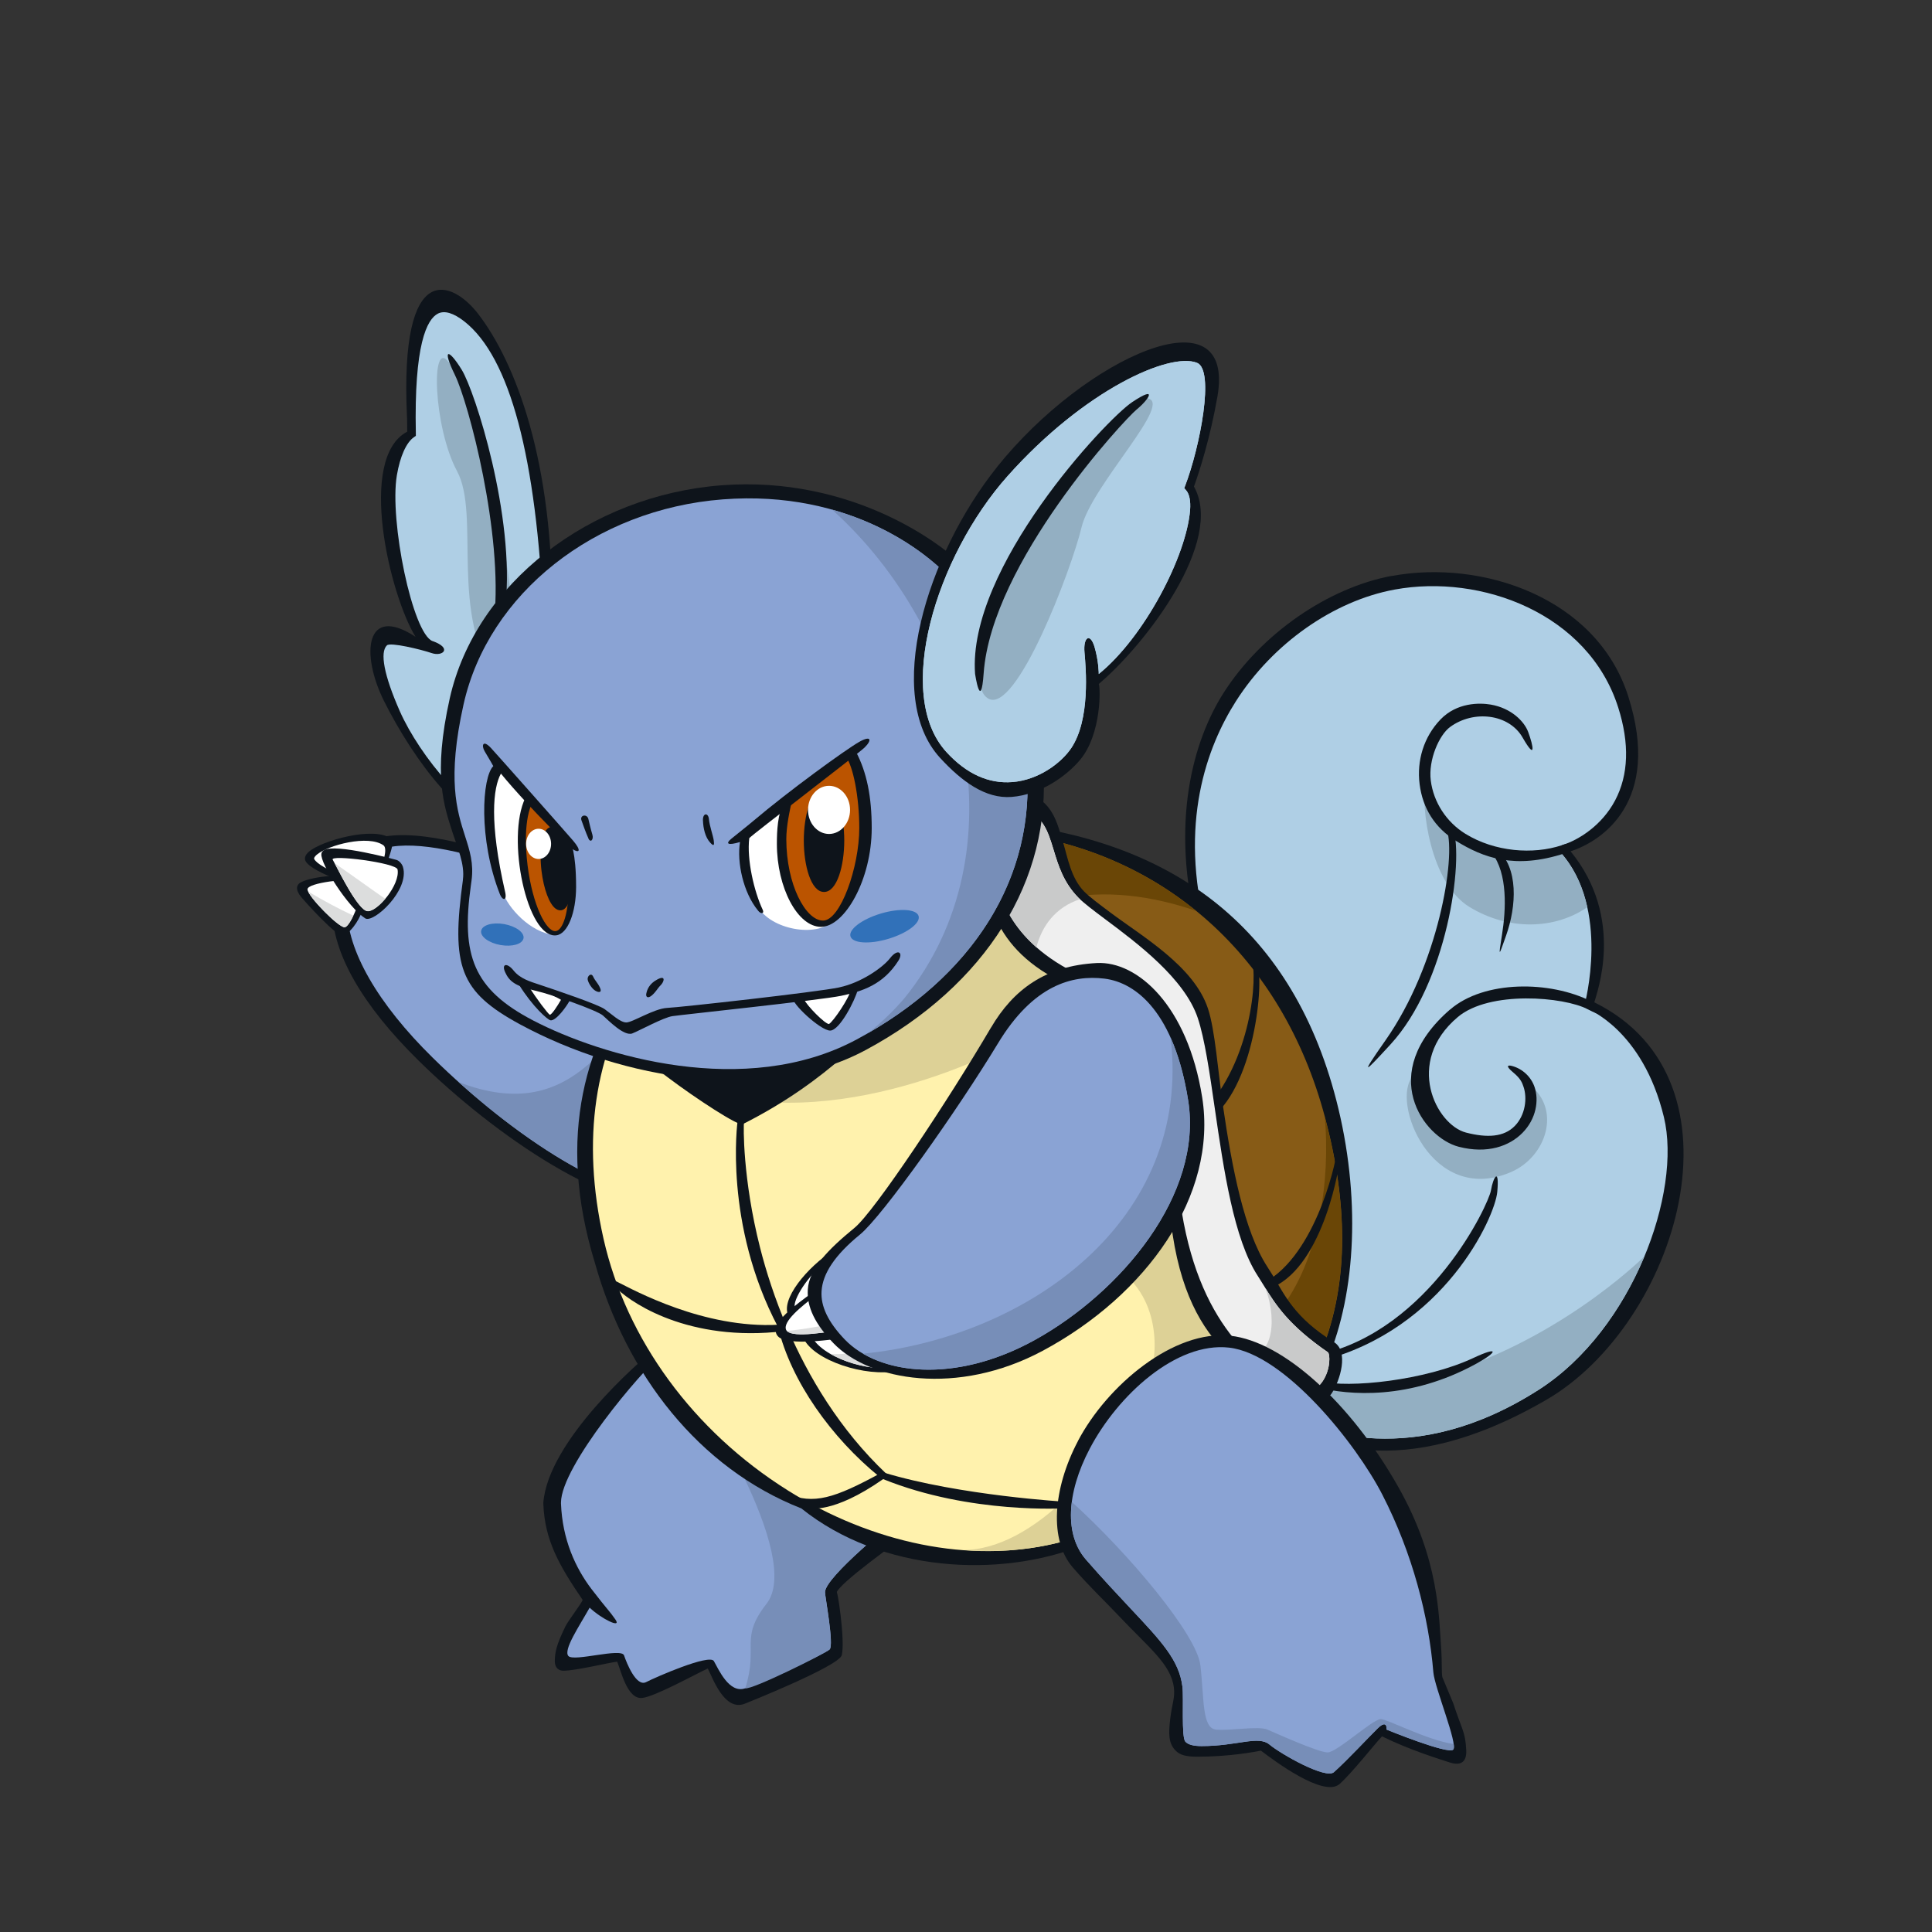 <svg width="800" height="800" viewBox="0 0 800 800" fill="none" xmlns="http://www.w3.org/2000/svg">
<rect x="0" y="0" width="800" height="800" fill="#333333" stroke="none"/>
<g clip-path="url(#clip0_42_58927)">
<path d="M168.55 172.639C168.637 174.602 168.571 176.653 168.615 178.747C147.782 189.698 161.482 246.548 172.062 263.694C151.338 250.082 149.222 270.675 159.038 290.33C171.473 315.199 193.026 343.711 208.362 341.748C214.012 341.028 217.611 336.119 219.051 327.197C220.796 316.464 222.432 307.825 223.872 300.19C227.144 282.935 229.304 271.547 228.628 256.015C229.457 190.876 213.27 149.82 197.978 129.947C187.681 116.596 165.386 105.929 168.528 172.617L168.55 172.639Z" fill="#0E141B"/>
<path d="M179.151 265.483C170.862 262.516 161.154 215.571 164.339 196.766C165.67 188.957 168.244 183.219 171.407 181.016L172.192 180.471V179.511C171.407 142.644 176.752 132.151 181.376 129.838C184.103 128.486 187.768 129.577 192.262 133.089C211.132 147.901 222.17 189.327 225.072 256.168C225.726 271.286 223.588 282.521 220.36 299.514C218.92 307.149 217.262 315.832 215.517 326.608C214.361 333.807 211.786 337.69 207.903 338.192C195.709 339.741 173.719 313.039 165.539 294.453C158.994 279.597 157.227 270.086 160.216 267.228C161.656 265.854 174.221 268.886 178.759 270.435C183.296 271.984 187.441 268.428 179.151 265.461V265.483Z" fill="#AFCFE5"/>
<path d="M206.115 282.237C185.739 254.838 199.09 213.368 189.252 195.087C179.413 176.806 178.279 139.546 185.87 150.105C193.462 160.663 185.129 147.901 185.87 150.105C186.656 149.043 186.656 149.043 185.87 150.105C203.3 165.571 224.744 307.281 206.115 282.237Z" fill="#93AFC2"/>
<path d="M188.401 155.34C193.964 166.64 208.427 221.047 204.61 256.605L209.3 250.933C213.292 213.869 196.691 162.059 191.193 153.115C185.674 144.149 182.86 144.062 188.423 155.362L188.401 155.34Z" fill="#0E141B"/>
<path d="M147.52 351.739C141.194 358.065 137.507 367.009 137.529 376.28C137.616 394.714 149.92 416.158 173.48 439.325C204.326 469.648 253.933 504.355 283.012 498.793C287.855 497.855 294.05 493.644 296.101 478.788C300.442 447.353 283.492 387.384 263.095 377.175C247.716 369.496 167.961 331.32 147.52 351.761V351.739Z" fill="#0E141B"/>
<path d="M179.239 438.039C156.355 415.547 143.724 393.558 143.659 376.084C143.615 367.795 146.451 360.749 152.079 355.12C167.59 339.61 228.169 363.672 261.503 380.36C280.438 389.828 296.668 448.553 292.567 478.287C291.585 485.333 289.033 493.994 282.336 495.281C256.398 500.255 211.852 470.106 179.239 438.039Z" fill="#8AA3D4"/>
<path d="M189.884 448.052C221.014 476.062 259.103 499.731 282.314 495.281C289.011 493.994 291.563 485.334 292.545 478.287C295.381 457.781 288.531 423.467 277.798 401.041C254.304 425.386 239.229 467.118 189.884 448.052Z" fill="#778EB8"/>
<path d="M127.996 352.59C126.011 354.291 126.098 355.666 126.512 356.517C129.021 361.534 150.901 368.318 153.083 368.318C155.504 368.318 159.125 360.967 160.391 357.018C161.765 352.743 163.51 348.423 161.787 347.18C154.566 342.031 133.166 348.161 127.996 352.59Z" fill="#0E141B"/>
<path d="M130.112 355.71C130.112 355.71 130.068 355.557 130.068 355.47C130.068 354.924 130.81 354.226 131.159 353.921C135.892 349.885 152.537 345.566 158.798 350.038C159.278 350.387 159.518 351.107 159.518 352.176C159.518 352.612 159.474 353.092 159.387 353.637C158.536 359.091 154.217 366.094 153.039 366.53C150.748 366.464 132.118 359.724 130.112 355.71Z" fill="white"/>
<path d="M124.418 365.439C122.847 366.311 122.127 368.296 124.701 371.438C125.661 372.616 140.037 388.846 142.393 387.406C150.377 382.563 153.541 367.707 151.665 363.955C151.272 363.17 150.639 362.712 149.81 362.581C144.466 361.817 129.544 362.581 124.418 365.439Z" fill="#0E141B"/>
<path d="M127.32 368.275C127.254 365.439 144.815 363.672 149.549 364.348C149.723 364.37 149.898 364.436 150.051 364.741C150.247 365.112 150.334 365.679 150.334 366.355C150.334 370.064 145.23 383.96 142.655 383.96C140.081 383.96 127.385 371.111 127.32 368.253V368.275Z" fill="white"/>
<path d="M127.603 369.169C129.414 373.139 140.299 383.959 142.655 383.959C143.637 383.959 145.011 381.887 146.32 379.138C140.299 376.368 133.777 372.856 127.603 369.169Z" fill="#DCDDDD"/>
<path d="M134.06 352.089C133.34 352.569 133.122 353.158 133.079 353.572C132.511 357.499 144.095 375.714 151.229 380.273C154.61 382.433 169.771 368.581 166.848 358.96C166.521 357.913 165.43 356.386 164.056 356.037C164.056 356.037 138.598 349.035 134.06 352.089Z" fill="#0E141B"/>
<path d="M137.769 355.993C136.394 353.747 164.121 357.259 164.623 360.029C165.757 366.312 156.399 377.481 152.232 377.307C148.065 377.132 139.143 358.24 137.769 355.993Z" fill="white"/>
<path d="M152.232 377.306C154.086 377.393 156.988 375.19 159.518 372.179C154.086 368.471 146.429 362.865 138.554 357.433C141.194 362.45 148.567 377.131 152.232 377.284V377.306Z" fill="#DCDDDD"/>
<path d="M271.494 558.369C264.491 563.823 226.948 596.698 224.984 622.243C224.984 622.396 224.984 622.548 224.984 622.723C225.552 637.688 231.42 648.094 241.28 662.513C240.582 664.237 235.368 670.956 234.125 673.464C230.307 681.23 229.74 684.437 229.74 687.906C229.74 688.844 229.936 689.629 230.329 690.283C230.94 691.265 231.987 691.81 233.274 691.81C238.444 691.81 251.751 688.516 255.569 688.058C257.096 691.614 259.67 703.721 265.887 703.089C271.254 702.543 288.204 693.076 293.09 690.894C295.185 694.974 299.897 708.521 308.186 705.554C308.535 705.423 347.497 689.913 348.566 685.353C350.093 678.852 346.384 655.881 346.406 659.546C347.082 655.903 371.013 638.713 380.655 631.82C381.179 631.449 378.714 627.784 378.714 626.213C378.714 626.039 378.714 625.864 378.692 625.668C377.47 614.651 332.532 572.789 300.747 559.416C287.571 553.875 277.733 553.526 271.494 558.391V558.369Z" fill="#0E141B"/>
<path d="M317.85 572.615C349.133 592.423 375.18 621 375.18 626.061C375.18 626.105 375.18 626.149 375.18 626.192C370.686 629.465 341.629 653.003 341.629 659.264C341.629 661.14 345.446 681.231 343.526 682.998C341.607 684.765 318.374 695.607 308.623 699.076C301.86 701.497 297.41 690.895 295.599 687.819C293.789 684.743 271.625 694.429 267.545 696.523C263.466 698.618 259.517 688.735 258.405 685.463C257.292 682.191 237.593 688.212 235.368 685.725C233.143 683.216 239.819 673.443 244.16 665.699C249.09 670.367 257.51 674.49 254.849 670.629C252.166 666.768 251.664 666.768 244.967 658.042C238.292 649.294 232.86 637.471 232.292 622.571C232.292 622.44 232.292 622.331 232.292 622.2C232.292 607.061 265.975 567.249 273.741 561.184C281.289 555.294 296.974 559.352 317.894 572.615H317.85Z" fill="#8AA3D4"/>
<path d="M317.85 572.615C299.7 561.118 285.52 556.559 277.144 559.373C290.56 578.265 332.51 644.691 317.436 664.041C306.07 678.635 314.185 681.34 308.601 699.097C311.48 699.752 341.585 684.787 343.504 683.02C345.402 681.253 341.606 661.161 341.606 659.285C341.606 653.024 370.664 629.464 375.158 626.214C375.158 626.17 375.158 626.126 375.158 626.083C375.158 621.044 349.133 592.466 317.828 572.636L317.85 572.615Z" fill="#778EB8"/>
<path d="M576.422 238.433C550.113 243.276 522.277 262.342 506.593 287.015C494.245 306.43 484.167 340.614 496.1 386.272C506.44 425.866 509.93 473.117 512.744 511.097C516.213 557.89 518.634 584.591 528.233 588.889C544.507 596.197 578.254 615.525 640.187 579.705C694.462 548.313 725.81 447.332 660.169 415.046C661.02 411.534 673.171 380.382 650.331 352.503C663.267 348.358 688.179 331.975 674.196 288.258C661.151 247.443 613.747 231.583 576.444 238.477L576.422 238.433Z" fill="#0E141B"/>
<path d="M516.3 510.813C513.486 472.703 509.974 425.277 499.546 385.356C487.941 340.941 499.786 309.2 511.763 290.374C526.946 266.53 552.12 248.795 577.491 244.126C613.289 237.538 657.704 253.987 670.073 292.97C674.807 307.891 674.371 320.849 668.786 331.43C663.267 341.879 653.516 347.922 646.862 349.929L646.055 352.83C667.106 376.215 656.155 416.071 656.046 416.464L657.006 417.598C657.224 417.664 680.195 426.259 688.986 462.559C696.513 493.688 676.028 550.56 637.176 575.45C585.366 608.631 545.445 592.706 529.694 585.638C521.579 581.995 519.136 549.011 516.322 510.835L516.3 510.813Z" fill="#AFCFE5"/>
<path d="M593.132 570.368C570.161 576.04 552.884 576.542 537.308 565.438C539.315 579.77 525.462 583.741 529.695 585.639C545.445 592.707 585.388 608.61 637.176 575.451C656.919 562.798 671.906 541.878 680.893 520.281C678.908 522.157 643.917 556.341 593.11 570.39L593.132 570.368Z" fill="#93AFC2"/>
<path d="M625.658 485.334C592.608 499.513 575.767 455.818 585.017 445.718C585.955 447.965 584.537 445.412 585.366 447.07C587.155 454.204 596.753 468.318 607.464 471.896C625.309 477.262 634.1 465.831 633.162 448.99C646.731 459.33 640.339 479.029 625.658 485.334Z" fill="#93AFC2"/>
<path d="M590.165 323.729C588.376 334.44 592.194 365.722 608.577 375.626C624.96 385.53 643.939 384.81 657.268 375.648C655.479 367.555 652.097 359.505 646.055 352.808C646.055 352.808 602.469 362.319 590.165 323.707V323.729Z" fill="#93AFC2"/>
<path d="M596.47 297.922C589.489 305.208 586.609 315.003 587.831 324.71C589.096 334.701 594.136 342.773 602.883 348.183C614.162 355.164 627.229 360.138 648.018 353.31C655.762 350.757 655.086 347.201 646.709 349.994C634.777 353.964 618.917 352.742 606.788 345.26C598.935 340.417 593.59 332.171 592.456 323.227C591.365 314.61 595.968 304.313 600.44 301.041C610.191 293.864 624.851 295.587 630.479 305.404C636.107 315.221 634.995 309.025 632.77 303.048C631.199 298.816 625.898 293.231 617.259 291.748C612.765 290.985 603.32 290.788 596.448 297.943L596.47 297.922Z" fill="#0E141B"/>
<path d="M600.418 418.034C569.877 444.496 589.358 471.044 603.996 474.84C615.95 477.938 625.047 474.557 630.435 469.081C636.173 463.235 637.285 455.578 635.431 450.124C633.991 445.892 630.479 442.62 626.269 441.442C624.109 440.831 623.411 441.442 626.596 444.081C629.781 446.743 630.283 448.357 630.872 450.058C632.442 454.661 631.679 461.729 627.207 466.267C622.757 470.804 615.907 471.262 607.028 468.972C594.703 465.765 581.418 439.871 603.647 421.132C616.779 410.072 647.56 412.711 657.486 417.925C667.412 423.161 669.375 419.976 659.013 414.697C641.866 405.971 614.511 405.862 600.462 418.034H600.418Z" fill="#0E141B"/>
<path d="M617.717 353.157C624.458 361.752 623.564 377 621.949 387.057C620.335 397.114 620.684 395.761 623.629 387.428C627.948 375.233 628.952 359.265 619.659 351.324L617.717 353.157Z" fill="#0E141B"/>
<path d="M599.109 343.515C602.971 355.099 595.51 399.689 573.717 430.753C562.46 446.787 565.318 443.842 575.789 432.455C599.022 407.193 606.308 356.648 601.662 342.687L599.109 343.537V343.515Z" fill="#0E141B"/>
<path d="M546.361 560.922L546.95 563.54C597.997 550.451 619.026 504.073 619.986 493.558C620.946 483.065 618.284 487.362 617.368 492.947C616.452 498.532 592.303 550.582 546.361 560.922Z" fill="#0E141B"/>
<path d="M546.382 571.917L545.728 574.513C558.272 577.654 583.49 580.01 611.5 564.565C619.986 559.897 621.055 557.17 610.016 562.34C590.165 571.611 558.533 574.971 546.382 571.917Z" fill="#0E141B"/>
<path d="M412.897 342.948C418.787 364.61 435.41 375.081 451.488 385.204C464.773 393.58 478.516 402.241 487.002 417.293C493.896 429.531 495.554 448.27 497.299 468.1C499.459 492.511 501.706 517.772 514.38 532.148C523.804 543.012 534.406 553.418 546.819 563.889L548.673 565.46L549.611 563.235C561.631 535.006 563.463 494.932 553.363 455.687C534.188 381.277 482.465 347.726 414.795 340.701L412.199 340.439L412.875 342.948H412.897Z" fill="#0E141B"/>
<path d="M517.085 529.792C505.174 516.288 502.993 491.638 500.877 467.794C499.088 447.55 497.386 428.44 490.122 415.547C481.2 399.688 467.064 390.788 453.408 382.192C437.941 372.463 423.412 363.126 417.304 344.671C482.029 352.502 531.025 396.35 548.63 462.58C553.385 480.447 555.763 497.244 555.763 512.863C555.763 529.857 552.862 545.389 547.233 559.482C535.824 549.687 525.899 539.958 517.107 529.814L517.085 529.792Z" fill="#875B16"/>
<path d="M548.586 462.58C550.855 488.343 546.448 521.873 529.498 543.121C534.974 548.618 540.842 554.028 547.19 559.482C552.818 545.389 555.72 529.857 555.72 512.863C555.72 497.244 553.342 480.446 548.586 462.58Z" fill="#6A4606"/>
<path d="M495.249 377.154C473.63 359.549 447.125 348.271 417.282 344.649C421.362 356.975 429.237 365.243 438.595 372.267C457.967 368.253 476.88 370.914 495.249 377.154Z" fill="#6A4606"/>
<path d="M359.43 341.966C318.658 352.437 286.372 372.267 266.106 399.295C242.895 430.272 229.958 469.736 246.429 523.247C259.365 569.124 289.36 607.933 331.812 624.599C365.232 651.344 414.076 653.395 447.998 640.022C506.68 626.344 532.269 603.788 548.543 565.59L549.066 564.368L544.856 560.813C534.036 551.694 522.823 542.248 513.901 531.93C501.553 517.925 497.845 494.714 494.267 472.288C491.409 454.422 488.464 435.944 481.047 422.637C472.365 407.061 459.451 396.394 446.973 386.097C431.419 373.27 416.737 361.141 411.174 340.679L410.847 339.501L409.626 339.37C391.955 337.537 377.405 337.319 359.451 341.944L359.43 341.966Z" fill="#0E141B"/>
<path d="M326.183 617.117C287.135 592.641 259.343 554.683 249.919 512.995C231.311 430.6 272.584 367.97 360.324 345.435C377.361 341.05 391.366 341.181 408.12 342.861C414.228 363.651 428.997 375.932 444.66 388.89C456.898 398.991 469.529 409.418 477.906 424.427C485.017 437.167 487.788 454.531 490.711 472.899C494.376 495.849 498.172 519.561 511.195 534.33C520.314 544.845 532.116 554.814 542.543 563.584C542.543 563.584 543.765 564.609 544.703 565.416C528.669 601.825 493.22 625.974 436.37 639.216C401.641 647.309 361.48 639.238 326.162 617.117H326.183Z" fill="#FFF2AD"/>
<path d="M542.565 563.584C532.137 554.792 520.336 544.845 511.217 534.33C498.194 519.561 494.398 495.827 490.733 472.899C487.81 454.531 485.017 437.167 477.928 424.427C469.573 409.418 456.92 398.991 444.682 388.89C428.997 375.954 414.228 363.651 408.142 342.861C391.388 341.181 377.383 341.05 360.346 345.435C305.219 359.593 268.44 389.588 253.344 430.382C307.379 478.637 385.913 447.747 410.411 436.338C458.054 414.174 435.869 487.886 462.657 525.386C481.178 537.733 480.044 563.104 474.677 573.815C459.145 605.861 428.233 641.856 398.631 641.834C411.589 642.837 424.329 642.03 436.392 639.216C493.263 625.974 528.691 601.803 544.725 565.416C543.765 564.609 542.565 563.584 542.565 563.584Z" fill="#DDD196"/>
<path d="M307.009 462.755C301.249 460.312 285.368 447.659 276.708 440.744L270.796 436.076L269.182 438.213L272.476 442.991C282.118 450.692 300.835 463.41 306.594 465.504L307.139 465.7L307.663 465.438C343.134 447.528 361.742 425.735 376.663 410.181L374.722 408.327C360.106 423.576 322.344 454.466 306.987 462.733L307.009 462.755Z" fill="#0E141B"/>
<path d="M322.148 549.447C327.536 572.026 344.399 595.433 364.12 611.467L366.999 610.245C347.737 592.03 334.692 570.041 326.009 549.84C320.795 537.711 317.174 526.258 314.731 516.638C307.488 488.104 307.816 466.115 308.077 464.522L305.438 464.086C305.351 464.609 299.613 506.712 322.148 549.469V549.447Z" fill="#0E141B"/>
<path d="M364.905 609.852C345.359 620.52 336.96 623.094 325.66 618.469C314.36 613.844 334.669 624.534 334.669 624.534C335.127 624.49 344.791 627.108 365.69 612.47C401.903 627.108 441.082 624.512 441.518 624.555L441.671 621.872C441.235 621.85 397.649 619.342 365.93 609.765L365.385 609.612L364.883 609.874L364.905 609.852Z" fill="#0E141B"/>
<path d="M253.082 532.54L255.678 533.827C262.615 540.372 287.68 556.82 328.54 550.69L328.191 548.029C297.017 551.999 266.825 536.532 256.9 531.45L254.129 530.075L253.082 532.54Z" fill="#0E141B"/>
<path d="M518.634 398.707C520.728 409.135 516.322 445.587 494.18 464.043L495.903 466.093C517.652 458.109 523.259 411.84 521.012 400.605L518.656 398.729L518.634 398.707Z" fill="#0E141B"/>
<path d="M521.732 531.93L522.823 534.373C546.099 529.465 554.214 486.555 554.738 480.076L553.56 476.563C553.036 482.803 543.743 522.2 521.732 531.93Z" fill="#0E141B"/>
<path d="M413.334 333.131C408.186 337.603 406.048 346.657 407.008 352.503L407.378 355.426C408.491 365.243 407.182 388.825 436.414 404.946L444.18 406.451C463.355 416.791 483.316 425.626 483.512 482.039C483.774 553.309 512.635 564.892 531.287 576.65C542.478 583.697 549.306 580.184 551.4 576.999C554.912 571.655 558.643 559.613 552.36 555.73C535.955 545.63 531.919 536.075 527.12 528.287L524.699 524.426C515.209 509.788 510.126 483.414 506.483 458.436C504.302 443.471 503.146 426.455 500.157 417.533C494.376 400.147 473.259 387.93 459.887 377.939C455.153 374.405 451.052 371.329 448.914 369.148C443.46 363.585 442.108 355.077 440.232 348.925C437.657 340.461 435.89 331.67 424.765 328.158C421.013 326.958 416.213 330.623 413.268 333.175L413.334 333.131Z" fill="#0E141B"/>
<path d="M533.228 573.618C513.704 561.315 490.798 539.762 487.112 481.8C483.403 423.532 466.017 414.152 445.925 403.31L442.108 401.237C414.49 386.01 412.112 365.09 410.978 355.033L410.585 351.914C409.778 347.115 411.698 339.327 415.712 335.836C417.719 334.091 419.965 333.633 422.54 334.462C431.876 337.407 433.84 343.886 436.327 352.067C438.225 358.327 440.384 365.417 446.449 371.613C448.783 373.99 452.775 376.979 457.836 380.775C470.86 390.504 490.515 405.208 495.968 421.525C498.848 430.164 500.877 444.125 503.015 458.938C506.701 484.286 510.868 512.995 520.794 528.287L523.172 532.083C528.167 540.176 533.337 548.553 549.807 559.919C550.789 560.638 551.051 566.943 547.648 571.982C545.335 575.407 540.951 578.483 533.206 573.618H533.228Z" fill="#EFEFEF"/>
<path d="M446.427 371.613C440.363 365.417 438.203 358.327 436.305 352.067C433.818 343.886 431.855 337.407 422.518 334.462C419.922 333.655 417.697 334.091 415.69 335.836C411.676 339.327 409.756 347.115 410.564 351.914L410.956 355.033C411.894 363.214 413.64 378.593 429.128 392.25C431.549 383.218 437.09 375.714 447.169 372.333C446.907 372.093 446.667 371.853 446.449 371.635L446.427 371.613Z" fill="#C9CACA"/>
<path d="M549.808 559.919C534.254 549.186 528.778 541.114 524.001 533.436C529.695 549.208 525.288 562.449 517.042 561.01C522.387 566.245 527.928 570.281 533.229 573.597C540.951 578.461 545.336 575.407 547.67 571.961C551.073 566.921 550.811 560.617 549.83 559.897L549.808 559.919Z" fill="#C9CACA"/>
<path d="M345.402 517.488C334.037 524.774 322.977 538.321 326.511 544.822C326.511 544.822 345.904 536.794 347.322 535.944L347.78 535.66L346.667 516.659L345.38 517.488H345.402Z" fill="#0E141B"/>
<path d="M329.521 541.529L329.216 541.354C329.107 541.158 329.042 540.896 329.042 540.547C329.042 537.079 335.237 526.739 345.075 519.889C345.228 522.441 345.883 533.741 345.948 534.657C340.734 537.755 332.052 542.14 329.543 541.507L329.521 541.529Z" fill="white"/>
<path d="M352.078 547.855C350.332 548.444 347.518 548.574 344.791 548.727C340.101 548.967 334.451 549.12 333.317 551.454C332.75 552.588 332.466 554.072 333.622 555.73C339.927 564.848 362.331 570.956 373.434 567.03C375.332 566.353 376.314 565.328 376.358 563.997C376.554 558.347 356.724 549.578 352.732 547.855L352.427 547.724L352.099 547.833L352.078 547.855Z" fill="#0E141B"/>
<path d="M336.873 554.683C336.458 554.094 336.044 553.33 336.044 552.741C336.044 552.589 336.066 552.458 336.131 552.327C336.807 550.931 341.279 550.691 344.879 550.516C347.562 550.385 350.267 550.211 352.231 549.644C361.589 553.679 374.547 560.704 374.547 563.932V563.976C374.547 564.652 373.587 565.11 372.824 565.394C362.549 569.037 342.719 563.125 336.895 554.705L336.873 554.683Z" fill="white"/>
<path d="M365.276 556.122C361.764 557.562 358.71 558.762 357.444 559.111C353.016 560.376 348.718 560.921 343.941 560.66C352.471 565.546 365.232 568.055 372.824 565.393C373.609 565.132 374.525 564.652 374.547 563.975V563.932C374.547 562.121 370.49 559.133 365.276 556.122Z" fill="#DCDDDD"/>
<path d="M344.268 529.377L339.709 532.824C332.772 537.95 321.777 545.346 321.232 550.298C321.079 551.628 321.45 552.719 322.344 553.548C325.529 556.515 338.313 556.013 354.739 553.09C360.651 552.043 361.458 547.462 361.873 545.106C362.833 539.761 357.859 532.889 352.623 529.814C349.264 527.85 346.297 527.676 344.246 529.355L344.268 529.377Z" fill="#0E141B"/>
<path d="M351.729 531.363C356.354 534.068 360.935 540.263 360.128 544.801C359.67 547.397 357.423 549.076 353.496 549.774C341.672 551.89 328.802 553.919 325.922 551.214C325.529 550.843 325.333 550.385 325.333 549.796C325.333 549.687 325.333 549.556 325.333 549.447C325.791 545.281 334.779 538.649 340.734 534.242L345.359 530.73C347.279 529.159 350.158 530.446 351.707 531.341L351.729 531.363Z" fill="white"/>
<path d="M325.856 551.127C325.856 551.127 325.9 551.192 325.922 551.214C328.801 553.919 341.672 551.89 353.496 549.774C357.423 549.076 359.648 547.396 360.128 544.8C360.258 544.124 360.237 543.382 360.128 542.641C350.049 547.614 336.873 550.014 325.856 551.105V551.127Z" fill="#DCDDDD"/>
<path d="M410.345 425.495C392.719 455.534 362.156 501.607 353.845 508.413C342.785 517.466 334.997 525.516 334.495 533.958C334.037 541.31 337.571 548.313 345.119 556.188C360.04 571.764 396.515 578.199 431.724 559.351C474.634 536.38 504.258 495.084 497.801 454.4C491.758 416.311 470.925 397.899 454.171 398.772C432.924 399.863 419.573 409.81 410.367 425.495H410.345Z" fill="#0E141B"/>
<path d="M349.765 554.617C342.937 547.484 339.796 540.961 340.188 534.657C340.647 527.261 345.839 519.583 356.091 511.206C365.428 503.57 396.449 459.766 413.246 432.018C427.797 407.956 443.918 403.593 457.334 405.229C470.75 406.887 486.304 419.692 491.998 455.687C498.193 494.757 464.01 535.137 428.691 554.748C395.358 573.269 363.748 569.233 349.765 554.617Z" fill="#8AA3D4"/>
<path d="M491.998 455.687C490.318 445.151 487.81 436.599 484.734 429.728C493.7 505.229 425.812 553.745 357.357 560.529C373.456 569.932 400.441 570.433 428.691 554.748C464.01 535.137 498.194 494.758 491.998 455.687Z" fill="#778EB8"/>
<path d="M191.695 364.283C186.765 400.103 190.277 410.574 215.255 424.121C257.881 447.201 316.999 457.083 358.513 434.767C408.207 408.065 435.672 364.305 431.92 316.967C428.692 276.26 408.884 245.632 406.397 242.316C393.897 225.65 352.732 196.789 298.719 200.955C244.225 205.144 196.865 241.749 186.241 289.153C179.108 321.09 183.929 333.895 187.419 344.802C189.317 350.736 192.567 357.891 191.673 364.283H191.695Z" fill="#0E141B"/>
<path d="M220.883 422.616C195.883 409.636 190.931 395.5 194.967 366.704L195.229 364.785C196.232 357.586 194.531 352.307 192.568 346.199C189.208 335.706 185.02 322.638 191.957 291.64C202.231 245.741 246.363 210.837 299.308 206.78C351.772 202.744 386.196 228.9 398.26 244.978C400.681 248.206 421.994 277.634 425.157 317.337C428.8 363.192 403.146 404.422 354.761 430.404C308.644 455.186 248.915 437.166 220.883 422.616Z" fill="#8AA3D4"/>
<path d="M425.158 317.337C422.016 277.656 400.681 248.206 398.26 244.977C390.101 234.113 371.755 218.668 344.552 211.033C401.336 262.102 422.976 353.179 374.656 413.148C370.075 418.558 364.992 423.379 359.56 427.742C404.826 401.651 428.67 361.665 425.158 317.359V317.337Z" fill="#778EB8"/>
<path d="M229.674 387.188C219.552 386.185 210.237 375.844 207.991 369.06C204.74 359.112 202.362 343.624 202.362 333.895C202.362 327.263 205.94 320.042 206.725 316.813C211.786 323.053 227.82 342.337 233.994 348.074C235.477 353.135 236.721 362.407 236.721 369.518C236.721 372.485 235.935 376.848 235.063 380.535C234.474 383.065 230.787 387.297 229.674 387.188Z" fill="white"/>
<path d="M314.36 340.962C322.344 334.2 344.181 315.243 350.158 313.148C353.758 315.352 357.161 324.361 357.161 335.225C357.161 356.625 355.437 369.343 345.991 380.033C340.56 388.213 321.93 385.77 315.036 377.219C310.346 372.528 308.623 356.058 308.623 347.223C308.623 346.7 311.895 343.013 314.338 340.962H314.36Z" fill="white"/>
<path d="M243.636 347.18C244.509 349.144 245.905 347.682 245.294 345.61C244.487 342.904 244.138 341.225 243.614 339.065C243.069 336.905 239.928 337.473 240.8 339.763C241.651 342.054 242.502 344.606 243.658 347.18H243.636Z" fill="#0E141B"/>
<path d="M291.084 339.697C291.171 342.926 292 346.613 294.007 348.838C295.73 350.758 295.818 349.798 295.534 347.922C295.272 346.046 293.789 341.901 293.549 339.196C293.309 336.491 290.996 336.469 291.062 339.697H291.084Z" fill="#0E141B"/>
<path d="M214.84 407.65C220.599 416.9 226.751 422.288 227.951 422.484C230.22 422.855 234.757 416.594 235.935 414.216L234.648 413.431L234.059 412.973C230.176 410.072 217.764 406.298 217.24 406.145L214.971 405.469L214.84 407.672V407.65Z" fill="#0E141B"/>
<path d="M219.029 408.589C222.585 409.745 229.216 412.057 232.292 413.999C230.678 416.791 228.54 420.042 227.667 420.216C226.664 419.474 222.454 413.955 219.029 408.589Z" fill="white"/>
<path d="M352.754 408.24L344.748 409.788C339.905 410.814 333.884 412.057 331.812 412.057H331.223L328.343 413.039C327.383 415.264 339.752 426.739 343.744 426.739C347.736 426.739 354.172 413.911 355.153 409.919C355.393 408.894 353.975 409.112 353.561 408.589L353.234 408.152L352.732 408.24H352.754Z" fill="#0E141B"/>
<path d="M345.141 411.556C345.141 411.556 350.791 410.465 352.143 410.203C351.816 412.974 345.01 423.096 343.243 424.034C341.541 423.968 334.124 416.464 332.924 413.781C335.629 413.541 340.56 412.515 345.119 411.556H345.141Z" fill="white"/>
<path d="M243.353 405.666C243.636 407.084 245.076 409.375 246.494 410.225C247.912 411.076 249.352 411.076 248.479 409.091C247.629 407.084 246.472 406.255 245.622 404.401C244.771 402.546 243.069 404.248 243.353 405.666Z" fill="#0E141B"/>
<path d="M267.632 411.359C267.305 412.777 268.178 413.628 269.879 412.21C271.581 410.792 272.17 409.352 273.588 407.934C275.006 406.516 275.791 403.68 272.257 405.534C268.723 407.367 267.938 409.941 267.632 411.359Z" fill="#0E141B"/>
<path d="M350.158 313.171C340.909 318.21 333.295 325.038 327.711 329.794L324.7 331.43C321.974 337.429 321.69 343.93 321.69 349.427C321.69 367.533 330.241 383.785 339.971 383.785C349.7 383.785 360.957 364.305 360.957 342.883C360.957 330.012 358.95 319.802 354.412 311.251L350.747 312.822L350.137 313.149L350.158 313.171Z" fill="#0E141B"/>
<path d="M350.158 313.171C353.256 317.076 355.808 330.056 355.808 342.883C355.808 359.069 348.02 381.19 340.8 381.19C333.579 381.19 325.595 366.203 325.595 347.442C325.595 342.185 326.947 335.706 328.082 330.928C333.448 326.391 341.389 317.992 350.158 313.171Z" fill="#BB5400"/>
<path d="M217.546 330.339C209.431 346.918 218.266 388.781 230.351 387.297C235.128 386.708 238.51 377.83 238.553 367.337C238.553 352.437 236.197 348.62 236.197 348.62L234.932 347.856C231.136 342.97 226.991 338.629 223.348 334.811L219.269 330.492L217.546 330.383V330.339Z" fill="#0E141B"/>
<path d="M218.44 358.196C217.982 354.487 217.764 350.932 217.764 347.659C217.764 341.9 218.484 337.079 219.836 333.654C220.774 334.658 222.061 336.032 222.061 336.032C225.639 339.784 229.675 344.038 233.383 348.794C233.47 349.208 233.863 351.259 233.863 351.259L234.801 356.189C235.281 360.028 235.499 363.628 235.499 366.922C235.499 377.873 233.1 385.181 230.133 385.552C226.271 386.032 220.512 374.928 218.44 358.218V358.196Z" fill="#BB5400"/>
<path d="M228.169 342.424C224.221 343.035 223.196 352.023 224.221 360.574C225.137 368.144 227.428 374.296 230.046 376.237C231.005 376.957 231.878 377.001 232.423 376.914C236.372 376.281 237.397 367.315 236.372 358.764C235.456 351.194 233.165 345.042 230.547 343.101C229.587 342.381 228.715 342.337 228.169 342.424Z" fill="#0E141B"/>
<path d="M332.837 348.053C332.837 358.371 335.782 369.344 341.214 369.344C346.646 369.344 349.591 358.371 349.591 348.053C349.591 337.735 346.668 326.762 341.214 326.762C335.76 326.762 332.837 337.735 332.837 348.053Z" fill="#0E141B"/>
<path d="M412.963 193.255C383.535 229.991 365.8 288.28 389.294 313.847C398.195 323.533 408.055 330.841 418.875 329.99C431.004 329.052 441.803 321.177 447.278 314.589C456.157 303.943 455.699 284.615 454.979 283.219C474.59 266.596 507.073 224.035 494.398 201.479C496.645 195.262 501.139 181.256 504.106 164.241C511.872 119.651 449.22 147.989 412.942 193.255H412.963Z" fill="#0E141B"/>
<path d="M391.934 311.447C370.053 287.626 387.571 230.427 417.239 197.116C449.088 161.383 484.363 145.72 495.663 150.236C503.058 153.181 496.907 185.008 490.755 201.13L490.362 202.133L491.082 202.94C492.5 204.533 493.089 207.434 492.784 211.274C491.235 230.274 473.914 263.738 454.978 279.096C454.978 279.096 454.978 273.773 453.211 267.839C451.444 261.928 448.478 263.695 449.067 270.217C449.656 276.718 451.532 297.835 443.613 309.724C439.468 315.919 430.066 322.987 419.18 323.838C409.342 324.602 400.18 320.435 391.934 311.447Z" fill="#AFCFE5"/>
<path d="M391.934 311.447C370.053 287.626 387.571 230.427 417.239 197.116C449.088 161.383 484.363 145.72 495.663 150.236C503.058 153.181 496.907 185.008 490.755 201.13L490.362 202.133L491.082 202.94C492.5 204.533 493.089 207.434 492.784 211.274C491.235 230.274 473.914 263.738 454.978 279.096C454.978 279.096 454.978 273.773 453.211 267.839C451.444 261.928 448.478 263.695 449.067 270.217C449.656 276.718 451.532 297.835 443.613 309.724C439.468 315.919 430.066 322.987 419.18 323.838C409.342 324.602 400.18 320.435 391.934 311.447Z" fill="#AFCFE5"/>
<path d="M430.284 214.764C412.439 237.975 398.347 282.913 409.211 289.261C420.794 296.024 443.656 235.859 447.867 218.276C452.077 200.715 487.221 165.571 474.568 164.873C458.709 177.329 441.628 197.77 430.306 214.764H430.284Z" fill="#93AFC2"/>
<path d="M403.757 279.052C403.757 279.052 406.157 295.086 407.313 278.79C410.585 232.914 465.646 173.643 470.685 169.542C475.724 165.44 479.651 159.289 468.809 166.509C457.967 173.73 400.528 235.095 403.757 279.052Z" fill="#0E141B"/>
<path d="M446.34 596.742C435.847 616.702 434.472 637.819 444.245 649.076C451.27 657.169 457.683 663.168 462.984 668.796C475.593 682.212 484.865 689.019 486.086 698.835C486.61 703.046 485.301 705.423 484.559 711.772C483.818 718.12 483.883 721.785 486.675 724.773C488.573 726.802 491.322 727.413 495.816 727.413C508.926 727.413 519.354 725.45 522.124 724.904C527.316 728.831 548.171 744.603 554.759 738.669C559.995 733.957 569.397 721.959 572.255 718.992C583.86 724.708 596.644 728.591 600.156 729.747C605.544 731.558 607.355 728.896 607.137 724.708C606.744 716.942 605.479 716.702 601.749 705.271L597.255 694.494C596.884 693.164 597.102 687.317 596.818 683.478C595.793 669.211 596.033 645.847 578.996 615.699C559.231 580.73 531.265 555.555 509.581 553.112C486.108 550.472 458.49 573.553 446.318 596.742H446.34Z" fill="#0E141B"/>
<path d="M490.842 721.173C489.097 719.319 490.21 702.958 489.621 698.399C488.246 687.426 481.026 679.725 467.893 665.764C462.614 660.135 456.636 653.766 449.634 645.738C440.864 635.637 441.453 618.491 451.226 599.883C462.854 577.741 487.025 555.555 508.927 558.02C531.898 560.616 561.566 597.789 572.43 618.971C584.886 643.229 591.605 669.232 593.525 692.509C594.048 698.748 603.778 722.242 601.749 724.446C599.72 726.649 574.131 716.178 574.131 716.178C574.131 716.178 574.611 711.64 570.488 715.654C566.365 719.668 558.294 728.438 552.338 733.804C548.935 736.858 530.305 726.256 525.659 722.373C521.012 718.49 512.373 723.006 497.561 723.006C494.18 723.006 491.955 722.417 490.82 721.173H490.842Z" fill="#8AA3D4"/>
<path d="M549.764 725.646C545.946 725.646 528.669 717.837 524.851 716.2C521.034 714.564 509.581 716.746 503.582 716.2C497.583 715.655 498.674 703.112 497.038 689.477C495.532 676.868 467.457 643.317 443.831 621.938C442.588 631.537 444.507 639.848 449.634 645.76C456.636 653.81 462.614 660.158 467.893 665.786C481.004 679.748 488.246 687.448 489.62 698.421C490.188 702.981 489.097 719.342 490.842 721.196C491.998 722.439 494.202 723.028 497.583 723.028C512.395 723.028 521.034 718.535 525.68 722.396C530.327 726.279 548.957 736.881 552.36 733.827C558.315 728.46 566.409 719.691 570.51 715.677C574.633 711.663 574.153 716.2 574.153 716.2C574.153 716.2 599.742 726.672 601.771 724.468C602.076 724.141 602.12 723.334 601.945 722.178C590.885 720.563 574.48 711.837 571.732 711.837C568.459 711.837 553.56 725.646 549.742 725.646H549.764Z" fill="#778EB8"/>
<path d="M347.606 408.851C338.16 410.836 281.768 417.097 276.249 417.358C270.73 417.642 261.83 423.445 259.299 423.379C256.768 423.336 253.191 419.867 250.399 417.882C247.628 415.897 231.071 410.29 223.086 407.629C219.661 406.495 215.386 405.273 212.681 401.892C209.976 398.51 207.554 399.034 209.19 402.611C210.826 406.189 213.139 408.283 221.472 410.181C229.434 412.014 247.344 418.471 249.635 420.478C251.904 422.463 258.47 429.313 261.895 427.895C265.32 426.477 274.722 421.329 278.431 420.761C282.139 420.194 339.927 414.108 348.325 412.341C357.248 410.465 365.712 407.651 371.973 397.856C374.198 394.365 371.755 392.664 368.591 396.721C365.428 400.801 356.397 406.974 347.606 408.829V408.851Z" fill="#0E141B"/>
<path d="M216.76 388.541C216.324 390.941 212.07 392.162 207.227 391.312C202.384 390.439 198.807 387.821 199.243 385.422C199.679 383.022 203.933 381.8 208.776 382.651C213.619 383.524 217.197 386.141 216.782 388.541H216.76Z" fill="#3171B9"/>
<path d="M380.371 379.313C381.244 382.214 375.616 386.425 367.828 388.759C360.04 391.093 353.016 390.635 352.165 387.734C351.292 384.854 356.921 380.622 364.708 378.288C372.496 375.954 379.521 376.412 380.371 379.313Z" fill="#3171B9"/>
<path d="M351.991 335.356C351.991 340.853 348.086 345.326 343.287 345.326C338.487 345.326 334.583 340.853 334.583 335.356C334.583 329.859 338.487 325.387 343.287 325.387C348.086 325.387 351.991 329.859 351.991 335.356Z" fill="white"/>
<path d="M223.021 355.688C225.877 355.688 228.191 352.885 228.191 349.427C228.191 345.969 225.877 343.166 223.021 343.166C220.166 343.166 217.851 345.969 217.851 349.427C217.851 352.885 220.166 355.688 223.021 355.688Z" fill="white"/>
<path d="M277.82 443.864C277.82 443.864 303.998 464.217 306.899 464.217C309.801 464.217 340.712 440.94 340.712 440.94C340.712 440.94 318.898 444.933 305.438 444.933C291.978 444.933 277.798 443.842 277.798 443.842L277.82 443.864Z" fill="#0E141B"/>
<path d="M236.633 351.325C240.167 353.681 240.8 352.176 237.266 348.053C233.841 344.061 205.438 312.015 203.278 309.703C199.897 306.081 199.265 308.764 200.726 311.164C202.733 314.436 204.26 317.229 204.26 317.229C199.614 321.832 197.999 347.333 206.987 370.261C207.99 372.878 210.085 373.271 209.147 369.257C202.537 340.418 204.173 326.238 207.423 320.326C212.484 326.565 223.261 338.433 236.612 351.347L236.633 351.325Z" fill="#0E141B"/>
<path d="M310.259 347.049C311.349 345.718 355.437 312.058 358.011 309.527C361.153 306.451 360.76 304.357 355.721 307.237C350.005 310.509 326.751 327.372 311.786 340.046C309.321 342.14 305.35 345.216 302.667 347.441C300.42 349.318 301.249 350.212 306.419 348.663C305.067 357.127 307.772 369.562 313.793 376.935C315.014 378.68 316.607 378.309 315.821 376.717C312.266 369.191 309.168 355.927 310.259 347.027V347.049Z" fill="#0E141B"/>
</g>
<defs>
<clipPath id="clip0_42_58927">
<rect width="574.102" height="620" fill="white" transform="translate(123 120)"/>
</clipPath>
</defs>
</svg>

